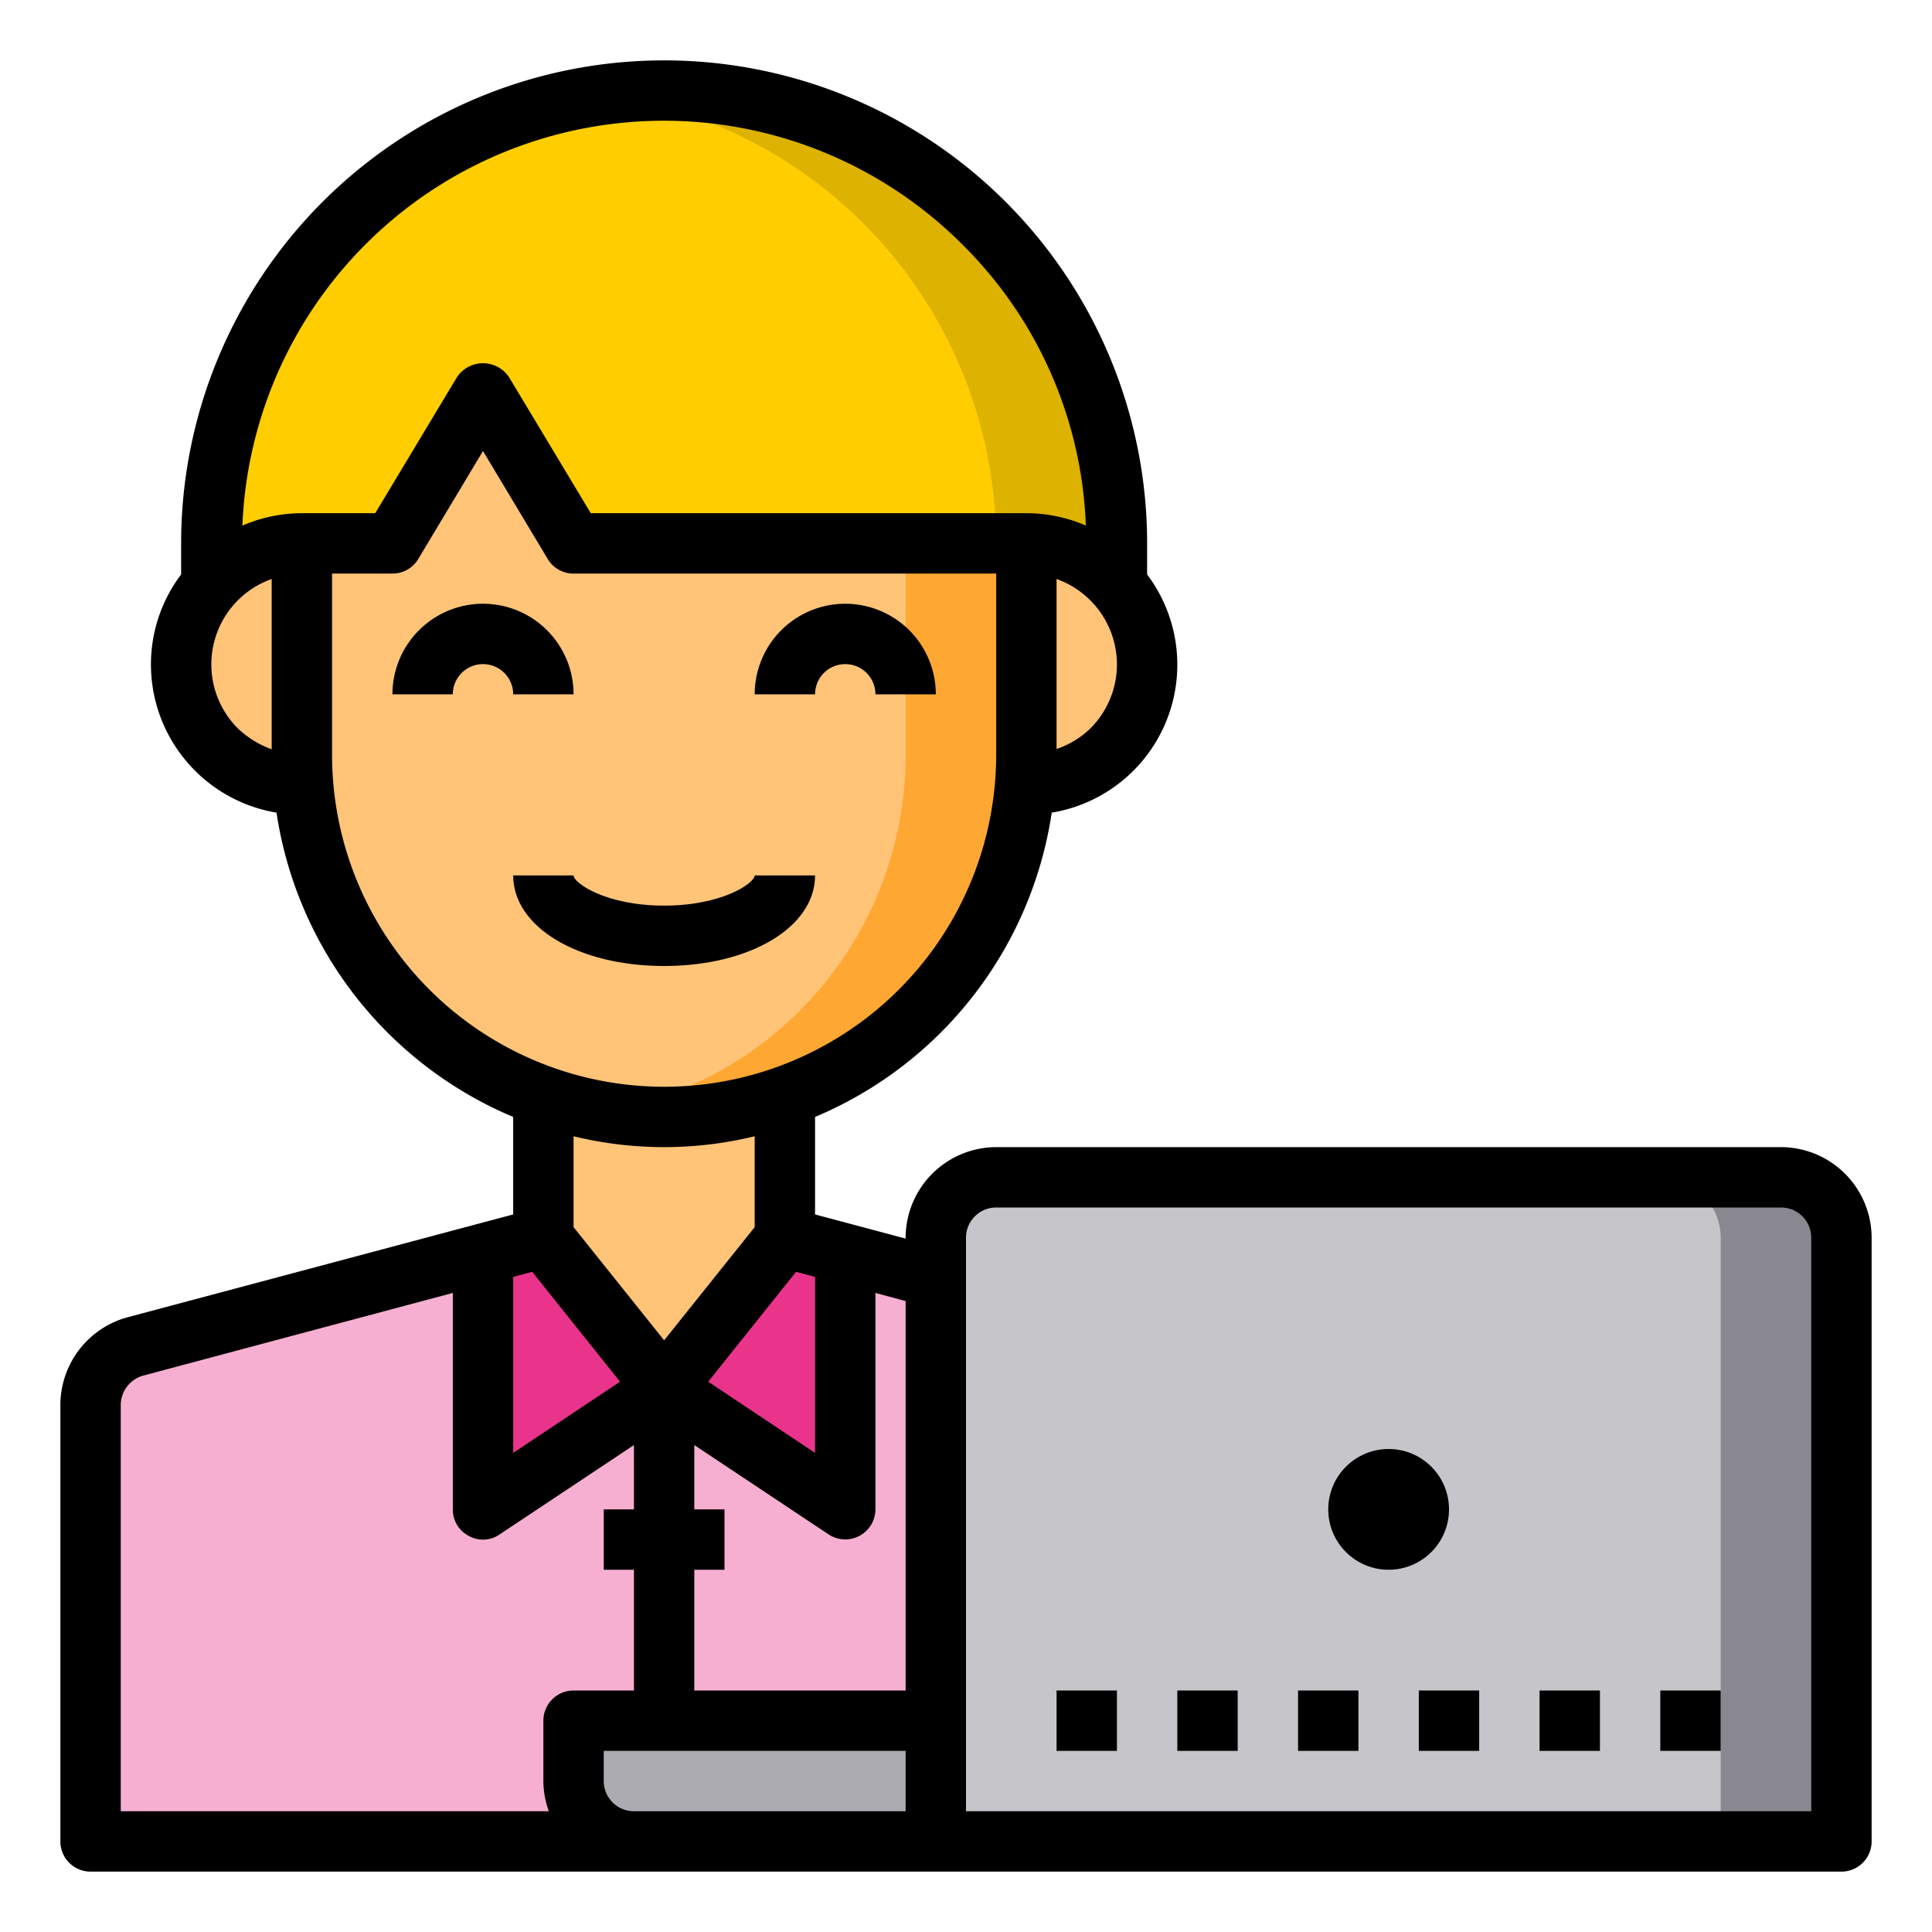 <svg height="512" viewBox="0 0 64 64" width="512" xmlns="http://www.w3.org/2000/svg"><g id="man-laptop-working-boy-user"><path d="m26 36.31v4.69l13.52 3.6a2.013 2.013 0 0 1 1.48 1.94v14.46h-38v-14.46a2.013 2.013 0 0 1 1.48-1.94l13.52-3.6v-4.69" fill="#f7afd1"/><path d="m37 19.36a4 4 0 0 1 -3 6.64h-.04c.03-.33.04-.66.04-1v-7a3.984 3.984 0 0 1 3 1.36z" fill="#ffc477"/><path d="m37 18v1.36a3.984 3.984 0 0 0 -3-1.36h-15l-3-5-3 5h-3a3.984 3.984 0 0 0 -3 1.36v-1.36a15 15 0 0 1 30 0z" fill="#ffcd00"/><path d="m34 18v7c0 .34-.01.67-.04 1a11.976 11.976 0 0 1 -7.96 10.31 11.939 11.939 0 0 1 -8 0 11.976 11.976 0 0 1 -7.96-10.31c-.03-.33-.04-.66-.04-1v-7h3l3-5 3 5z" fill="#ffc477"/><path d="m37 18v1.36a3.984 3.984 0 0 0 -3-1.36h-1a15.016 15.016 0 0 0 -13-14.86 14.6 14.6 0 0 1 2-.14 15.023 15.023 0 0 1 15 15z" fill="#ddb200"/><path d="m34 18v7c0 .34-.01.67-.04 1a11.976 11.976 0 0 1 -7.96 10.31 11.8 11.8 0 0 1 -4 .69 12 12 0 0 1 -2-.17 11.082 11.082 0 0 0 2-.52 11.976 11.976 0 0 0 7.96-10.31c.03-.33.04-.66.04-1v-7z" fill="#ffa733"/><path d="m31 57v4h-10a2.006 2.006 0 0 1 -2-2v-2z" fill="#acabb1"/><path d="m28 41.53v8.47l-6-4 4-5z" fill="#ea348b"/><path d="m26 36.31v4.69l-4 5-4-5v-4.69a11.939 11.939 0 0 0 8 0z" fill="#ffc477"/><path d="m18 41 4 5-6 4v-8.47z" fill="#ea348b"/><path d="m10.04 26h-.04a4 4 0 0 1 -3-6.64 3.984 3.984 0 0 1 3-1.36v7c0 .34.01.67.04 1z" fill="#ffc477"/><path d="m61 41v20h-30v-20a2.006 2.006 0 0 1 2-2h26a2.006 2.006 0 0 1 2 2z" fill="#c6c5ca"/><path d="m61 41v20h-4v-20a2.006 2.006 0 0 0 -2-2h4a2.006 2.006 0 0 1 2 2z" fill="#898890"/><path d="m19 23a3 3 0 0 0 -6 0h2a1 1 0 0 1 2 0z"/><path d="m28 22a1 1 0 0 1 1 1h2a3 3 0 0 0 -6 0h2a1 1 0 0 1 1-1z"/><path d="m27 29h-2c0 .249-1.064 1-3 1s-3-.751-3-1h-2c0 1.71 2.149 3 5 3s5-1.29 5-3z"/><path d="m59 38h-26a3.009 3.009 0 0 0 -3 3v.03l-3-.8v-3.23a13.022 13.022 0 0 0 7.84-10.08 4.967 4.967 0 0 0 3.16-7.89v-1.03a16 16 0 0 0 -32 0v1.03a4.939 4.939 0 0 0 -1 2.97 4.982 4.982 0 0 0 4.16 4.92 13.037 13.037 0 0 0 7.84 10.08v3.23l-12.79 3.41a3.018 3.018 0 0 0 -2.21 2.9v14.46a1 1 0 0 0 1 1h58a1 1 0 0 0 1-1v-20a3.009 3.009 0 0 0 -3-3zm-22-16a3 3 0 0 1 -.87 2.12 2.951 2.951 0 0 1 -1.13.69v-5.63a3.01 3.01 0 0 1 2 2.82zm-28 2.82a3.179 3.179 0 0 1 -1.12-.69 3 3 0 0 1 1.12-4.95zm-.97-7.41a13.973 13.973 0 0 1 23.86-9.3 13.808 13.808 0 0 1 4.08 9.3 4.959 4.959 0 0 0 -1.97-.41h-14.43l-2.71-4.51a1.037 1.037 0 0 0 -1.72 0l-2.71 4.51h-2.43a5 5 0 0 0 -1.97.41zm2.97 7.59v-6h2a.99.99 0 0 0 .86-.49l2.14-3.57 2.14 3.57a.99.99 0 0 0 .86.49h14v6a11 11 0 0 1 -22 0zm15.37 17.13.63.17v5.83l-3.54-2.36zm-4.37 2.27-3-3.75v-3.01a12.68 12.68 0 0 0 6 0v3.01zm-5-2.1.63-.17 2.91 3.64-3.54 2.36zm1 14.7v2a3 3 0 0 0 .18 1h-14.18v-13.46a1.017 1.017 0 0 1 .74-.97l10.26-2.74v7.17a.984.984 0 0 0 .53.88.963.963 0 0 0 1.02-.05l4.45-2.96v2.13h-1v2h1v4h-2a1 1 0 0 0 -1 1zm12 3h-9a1 1 0 0 1 -1-1v-1h10zm0-4h-7v-4h1v-2h-1v-2.13l4.45 2.96a1 1 0 0 0 1.55-.83v-7.17l1 .27zm30 4h-28v-19a1 1 0 0 1 1-1h26a1 1 0 0 1 1 1z"/><circle cx="46" cy="50" r="2"/><path d="m35 56h2v2h-2z"/><path d="m39 56h2v2h-2z"/><path d="m43 56h2v2h-2z"/><path d="m47 56h2v2h-2z"/><path d="m51 56h2v2h-2z"/><path d="m55 56h2v2h-2z"/></g></svg>